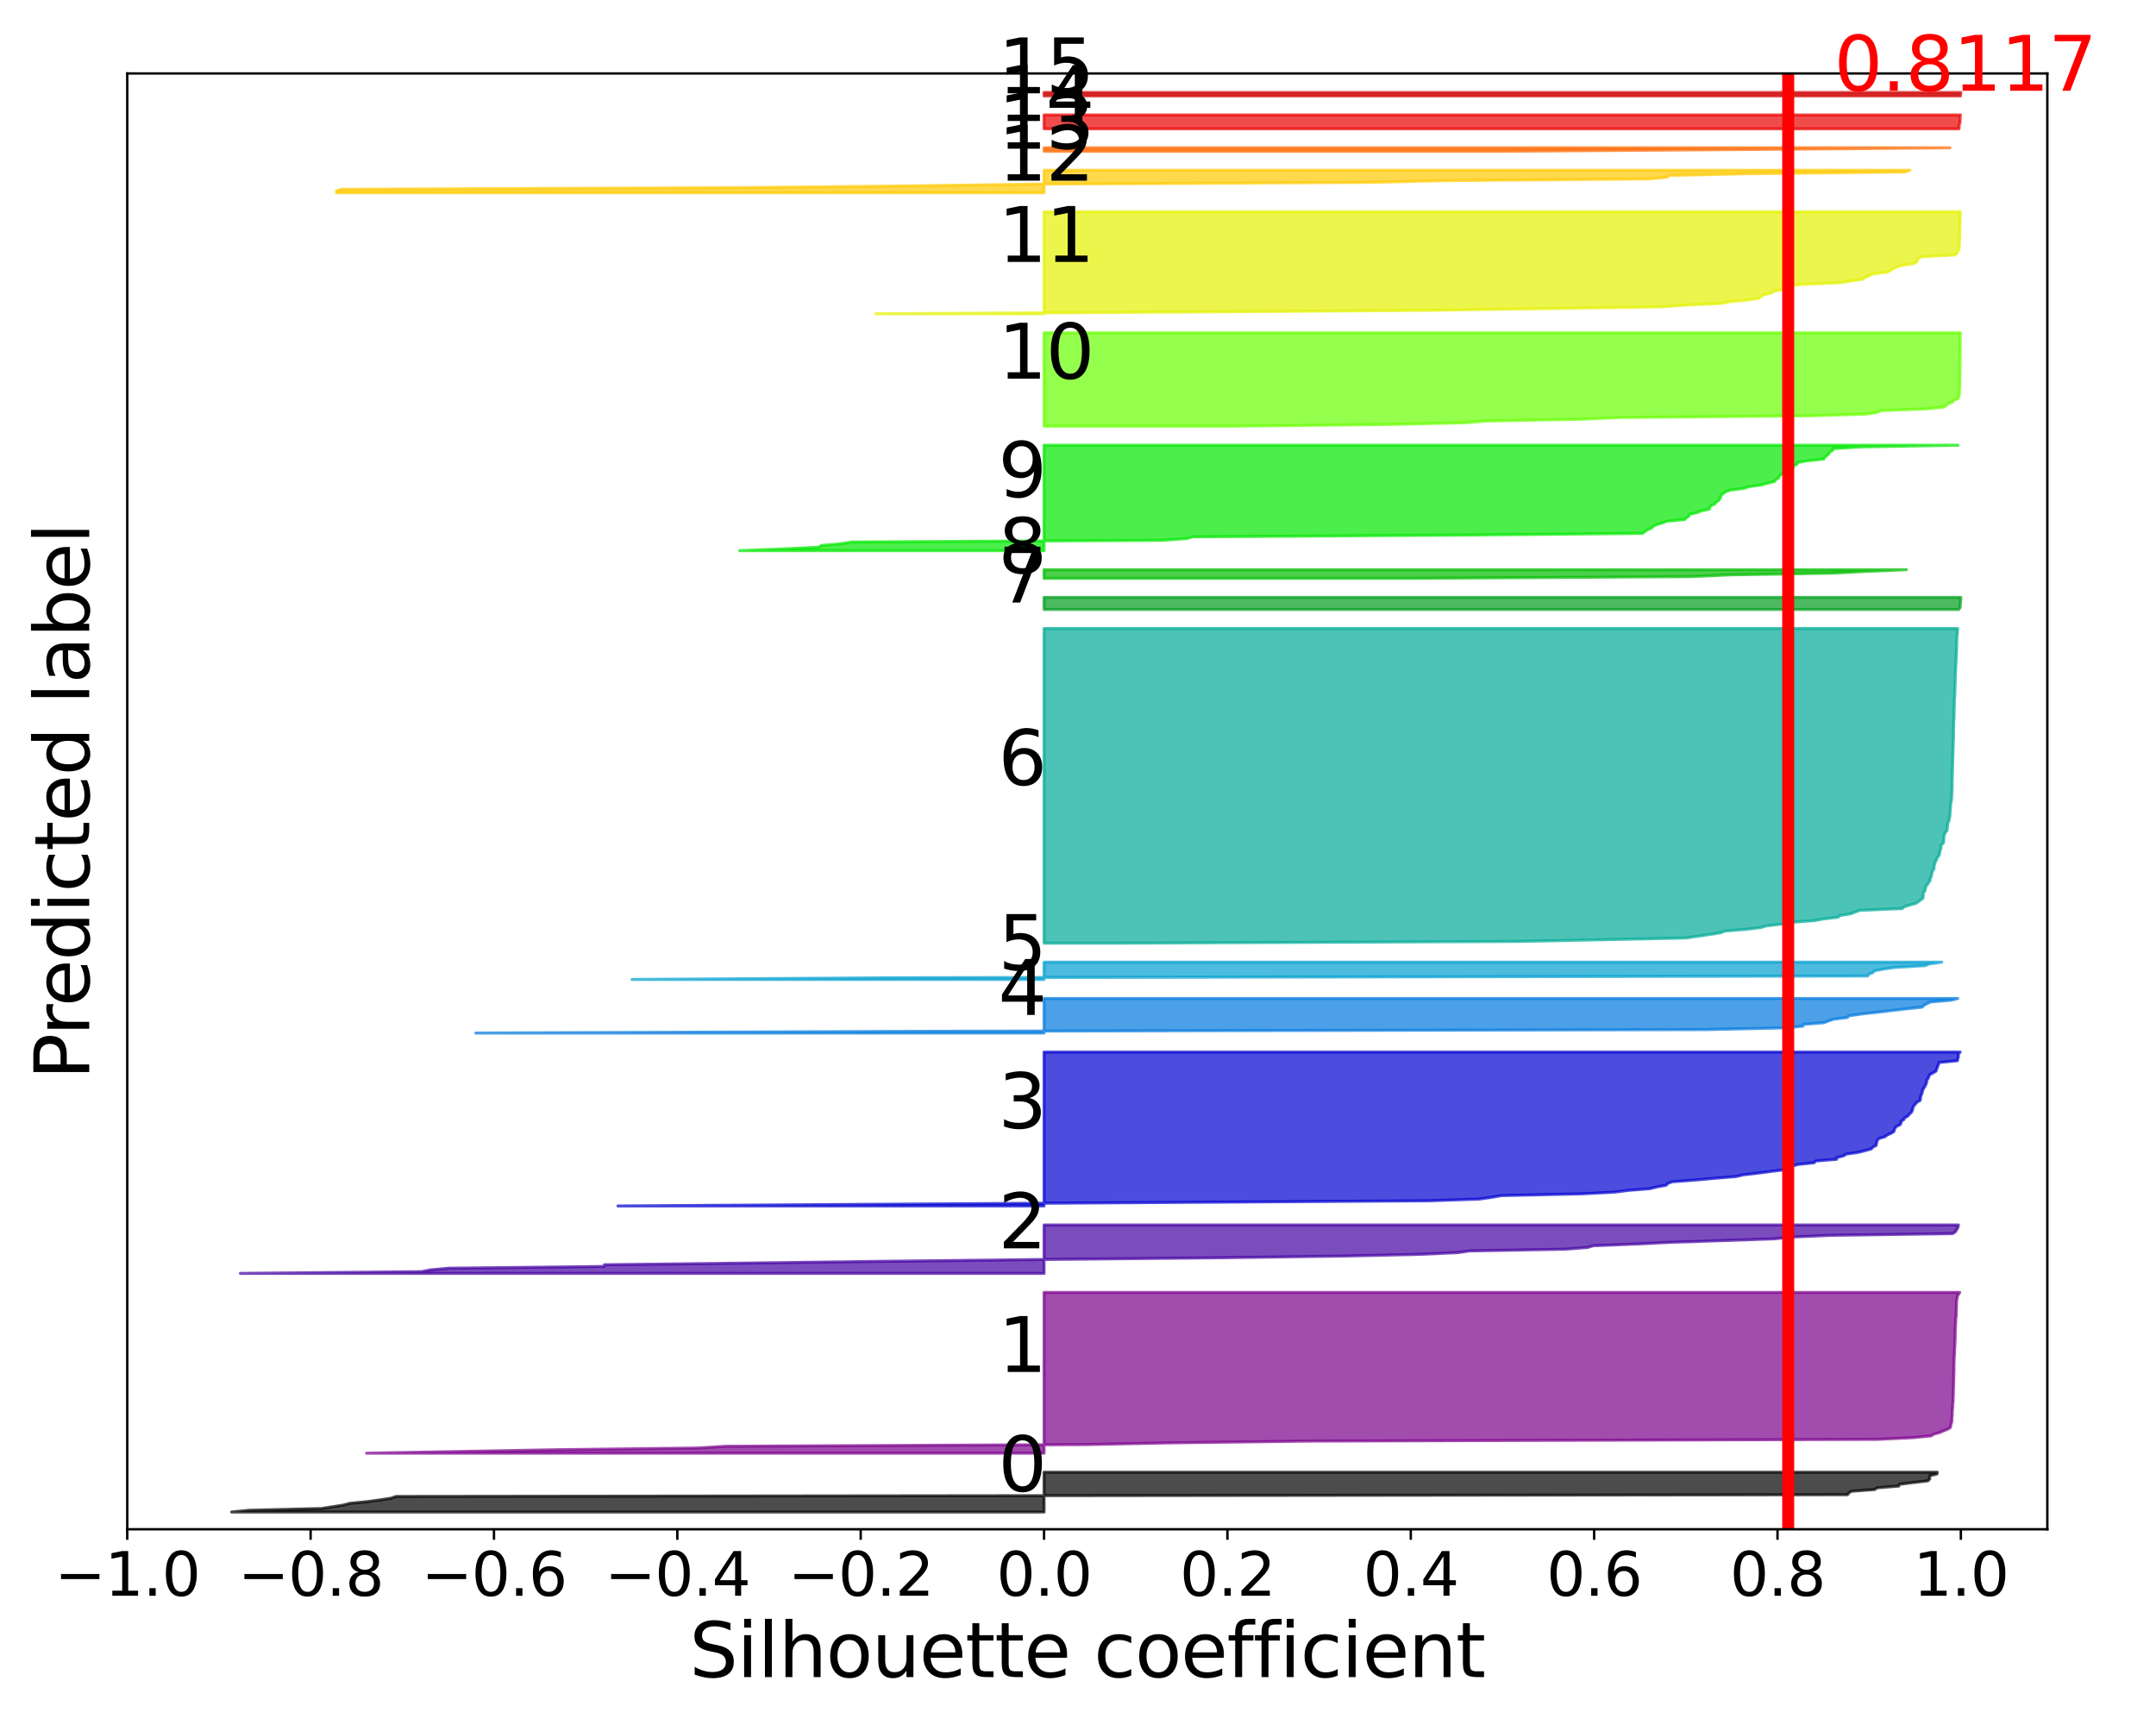 <?xml version="1.0" encoding="utf-8" standalone="no"?>
<!DOCTYPE svg PUBLIC "-//W3C//DTD SVG 1.1//EN"
  "http://www.w3.org/Graphics/SVG/1.1/DTD/svg11.dtd">
<svg xmlns:xlink="http://www.w3.org/1999/xlink" width="720pt" height="576pt" viewBox="0 0 720 576" xmlns="http://www.w3.org/2000/svg" version="1.1">
 <defs>
  <style type="text/css">*{stroke-linejoin: round; stroke-linecap: butt}</style>
 </defs>
 <g id="figure_1">
  <g id="patch_1">
   <path d="M 0 576 
L 720 576 
L 720 0 
L 0 0 
z
" style="fill: #ffffff"/>
  </g>
  <g id="axes_1">
   <g id="patch_2">
    <path d="M 42.495 510.648 
L 683.71 510.648 
L 683.71 24.529 
L 42.495 24.529 
z
" style="fill: #ffffff"/>
   </g>
   <g id="PolyCollection_1">
    <defs>
     <path id="m7a35644f60" d="M 77.364 -71.125 
L 348.666 -71.125 
L 348.666 -71.702 
L 348.666 -72.28 
L 348.666 -72.857 
L 348.666 -73.434 
L 348.666 -74.012 
L 348.666 -74.589 
L 348.666 -75.166 
L 348.666 -75.744 
L 348.666 -76.321 
L 348.666 -76.898 
L 348.666 -77.476 
L 348.666 -78.053 
L 348.666 -78.63 
L 348.666 -79.208 
L 348.666 -79.785 
L 348.666 -80.362 
L 348.666 -80.94 
L 348.666 -81.517 
L 348.666 -82.094 
L 348.666 -82.672 
L 348.666 -83.249 
L 348.666 -83.826 
L 348.666 -84.404 
L 646.968 -84.404 
L 646.968 -84.404 
L 646.863 -83.826 
L 644.432 -83.249 
L 644.432 -82.672 
L 644.406 -82.094 
L 643.797 -81.517 
L 638.739 -80.94 
L 634.259 -80.362 
L 634.12 -79.785 
L 626.924 -79.208 
L 626.022 -78.63 
L 618.276 -78.053 
L 617.416 -77.476 
L 616.955 -76.898 
L 132.265 -76.321 
L 130.639 -75.744 
L 126.952 -75.166 
L 122.729 -74.589 
L 116.81 -74.012 
L 114.671 -73.434 
L 111 -72.857 
L 107.325 -72.28 
L 83.28 -71.702 
L 77.364 -71.125 
z
" style="stroke: #000000; stroke-opacity: 0.7"/>
    </defs>
    <g clip-path="url(#pbd2496f5b8)">
     <use xlink:href="#m7a35644f60" x="0" y="576" style="fill-opacity: 0.7; stroke: #000000; stroke-opacity: 0.7"/>
    </g>
   </g>
   <g id="PolyCollection_2">
    <defs>
     <path id="m92ba578b4e" d="M 122.426 -90.754 
L 348.666 -90.754 
L 348.666 -91.332 
L 348.666 -91.909 
L 348.666 -92.487 
L 348.666 -93.064 
L 348.666 -93.641 
L 348.666 -94.219 
L 348.666 -94.796 
L 348.666 -95.373 
L 348.666 -95.951 
L 348.666 -96.528 
L 348.666 -97.105 
L 348.666 -97.683 
L 348.666 -98.26 
L 348.666 -98.837 
L 348.666 -99.415 
L 348.666 -99.992 
L 348.666 -100.569 
L 348.666 -101.147 
L 348.666 -101.724 
L 348.666 -102.301 
L 348.666 -102.879 
L 348.666 -103.456 
L 348.666 -104.033 
L 348.666 -104.611 
L 348.666 -105.188 
L 348.666 -105.765 
L 348.666 -106.343 
L 348.666 -106.92 
L 348.666 -107.497 
L 348.666 -108.075 
L 348.666 -108.652 
L 348.666 -109.229 
L 348.666 -109.807 
L 348.666 -110.384 
L 348.666 -110.961 
L 348.666 -111.539 
L 348.666 -112.116 
L 348.666 -112.693 
L 348.666 -113.271 
L 348.666 -113.848 
L 348.666 -114.425 
L 348.666 -115.003 
L 348.666 -115.58 
L 348.666 -116.157 
L 348.666 -116.735 
L 348.666 -117.312 
L 348.666 -117.889 
L 348.666 -118.467 
L 348.666 -119.044 
L 348.666 -119.621 
L 348.666 -120.199 
L 348.666 -120.776 
L 348.666 -121.353 
L 348.666 -121.931 
L 348.666 -122.508 
L 348.666 -123.086 
L 348.666 -123.663 
L 348.666 -124.24 
L 348.666 -124.818 
L 348.666 -125.395 
L 348.666 -125.972 
L 348.666 -126.55 
L 348.666 -127.127 
L 348.666 -127.704 
L 348.666 -128.282 
L 348.666 -128.859 
L 348.666 -129.436 
L 348.666 -130.014 
L 348.666 -130.591 
L 348.666 -131.168 
L 348.666 -131.746 
L 348.666 -132.323 
L 348.666 -132.9 
L 348.666 -133.478 
L 348.666 -134.055 
L 348.666 -134.632 
L 348.666 -135.21 
L 348.666 -135.787 
L 348.666 -136.364 
L 348.666 -136.942 
L 348.666 -137.519 
L 348.666 -138.096 
L 348.666 -138.674 
L 348.666 -139.251 
L 348.666 -139.828 
L 348.666 -140.406 
L 348.666 -140.983 
L 348.666 -141.56 
L 348.666 -142.138 
L 348.666 -142.715 
L 348.666 -143.292 
L 348.666 -143.87 
L 348.666 -144.447 
L 654.447 -144.447 
L 654.447 -144.447 
L 654.087 -143.87 
L 653.688 -143.292 
L 653.633 -142.715 
L 653.493 -142.138 
L 653.391 -141.56 
L 653.379 -140.983 
L 653.375 -140.406 
L 653.355 -139.828 
L 653.327 -139.251 
L 653.317 -138.674 
L 653.31 -138.096 
L 653.301 -137.519 
L 653.28 -136.942 
L 653.227 -136.364 
L 653.132 -135.787 
L 653.114 -135.21 
L 653.09 -134.632 
L 653.09 -134.055 
L 653.042 -133.478 
L 652.993 -132.9 
L 652.978 -132.323 
L 652.951 -131.746 
L 652.946 -131.168 
L 652.945 -130.591 
L 652.932 -130.014 
L 652.912 -129.436 
L 652.907 -128.859 
L 652.888 -128.282 
L 652.863 -127.704 
L 652.815 -127.127 
L 652.802 -126.55 
L 652.796 -125.972 
L 652.733 -125.395 
L 652.724 -124.818 
L 652.698 -124.24 
L 652.688 -123.663 
L 652.653 -123.086 
L 652.596 -122.508 
L 652.574 -121.931 
L 652.573 -121.353 
L 652.547 -120.776 
L 652.531 -120.199 
L 652.528 -119.621 
L 652.524 -119.044 
L 652.512 -118.467 
L 652.495 -117.889 
L 652.483 -117.312 
L 652.467 -116.735 
L 652.466 -116.157 
L 652.43 -115.58 
L 652.422 -115.003 
L 652.415 -114.425 
L 652.395 -113.848 
L 652.388 -113.271 
L 652.349 -112.693 
L 652.348 -112.116 
L 652.346 -111.539 
L 652.321 -110.961 
L 652.309 -110.384 
L 652.277 -109.807 
L 652.247 -109.229 
L 652.245 -108.652 
L 652.238 -108.075 
L 652.145 -107.497 
L 652.106 -106.92 
L 652.102 -106.343 
L 652.058 -105.765 
L 652.005 -105.188 
L 651.964 -104.611 
L 651.961 -104.033 
L 651.956 -103.456 
L 651.884 -102.879 
L 651.836 -102.301 
L 651.815 -101.724 
L 651.769 -101.147 
L 651.549 -100.569 
L 651.426 -99.992 
L 651.398 -99.415 
L 650.545 -98.837 
L 649.156 -98.26 
L 647.775 -97.683 
L 645.747 -97.105 
L 644.844 -96.528 
L 638.831 -95.951 
L 626.708 -95.373 
L 436.624 -94.796 
L 391.32 -94.219 
L 362.567 -93.641 
L 242.299 -93.064 
L 233.111 -92.487 
L 185.528 -91.909 
L 154.324 -91.332 
L 122.426 -90.754 
z
" style="stroke: #7b008c; stroke-opacity: 0.7"/>
    </defs>
    <g clip-path="url(#pbd2496f5b8)">
     <use xlink:href="#m92ba578b4e" x="0" y="576" style="fill: #7b008c; fill-opacity: 0.7; stroke: #7b008c; stroke-opacity: 0.7"/>
    </g>
   </g>
   <g id="PolyCollection_3">
    <defs>
     <path id="mebb1df95bd" d="M 80.269 -150.798 
L 348.666 -150.798 
L 348.666 -151.375 
L 348.666 -151.952 
L 348.666 -152.53 
L 348.666 -153.107 
L 348.666 -153.684 
L 348.666 -154.262 
L 348.666 -154.839 
L 348.666 -155.417 
L 348.666 -155.994 
L 348.666 -156.571 
L 348.666 -157.149 
L 348.666 -157.726 
L 348.666 -158.303 
L 348.666 -158.881 
L 348.666 -159.458 
L 348.666 -160.035 
L 348.666 -160.613 
L 348.666 -161.19 
L 348.666 -161.767 
L 348.666 -162.345 
L 348.666 -162.922 
L 348.666 -163.499 
L 348.666 -164.077 
L 348.666 -164.654 
L 348.666 -165.231 
L 348.666 -165.809 
L 348.666 -166.386 
L 348.666 -166.963 
L 654.039 -166.963 
L 654.039 -166.963 
L 653.911 -166.386 
L 653.699 -165.809 
L 653.321 -165.231 
L 652.97 -164.654 
L 652.046 -164.077 
L 611.364 -163.499 
L 597.773 -162.922 
L 592.629 -162.345 
L 575.944 -161.767 
L 558.186 -161.19 
L 546.546 -160.613 
L 532.088 -160.035 
L 530.148 -159.458 
L 522.534 -158.881 
L 490.826 -158.303 
L 486.638 -157.726 
L 474.008 -157.149 
L 447.692 -156.571 
L 404.693 -155.994 
L 345.989 -155.417 
L 295.487 -154.839 
L 251.251 -154.262 
L 201.834 -153.684 
L 201.726 -153.107 
L 149.875 -152.53 
L 143.56 -151.952 
L 140.809 -151.375 
L 80.269 -150.798 
z
" style="stroke: #4300a2; stroke-opacity: 0.7"/>
    </defs>
    <g clip-path="url(#pbd2496f5b8)">
     <use xlink:href="#mebb1df95bd" x="0" y="576" style="fill: #4300a2; fill-opacity: 0.7; stroke: #4300a2; stroke-opacity: 0.7"/>
    </g>
   </g>
   <g id="PolyCollection_4">
    <defs>
     <path id="mcfbca64c44" d="M 206.369 -173.314 
L 348.666 -173.314 
L 348.666 -173.891 
L 348.666 -174.469 
L 348.666 -175.046 
L 348.666 -175.623 
L 348.666 -176.201 
L 348.666 -176.778 
L 348.666 -177.355 
L 348.666 -177.933 
L 348.666 -178.51 
L 348.666 -179.087 
L 348.666 -179.665 
L 348.666 -180.242 
L 348.666 -180.819 
L 348.666 -181.397 
L 348.666 -181.974 
L 348.666 -182.551 
L 348.666 -183.129 
L 348.666 -183.706 
L 348.666 -184.283 
L 348.666 -184.861 
L 348.666 -185.438 
L 348.666 -186.016 
L 348.666 -186.593 
L 348.666 -187.17 
L 348.666 -187.748 
L 348.666 -188.325 
L 348.666 -188.902 
L 348.666 -189.48 
L 348.666 -190.057 
L 348.666 -190.634 
L 348.666 -191.212 
L 348.666 -191.789 
L 348.666 -192.366 
L 348.666 -192.944 
L 348.666 -193.521 
L 348.666 -194.098 
L 348.666 -194.676 
L 348.666 -195.253 
L 348.666 -195.83 
L 348.666 -196.408 
L 348.666 -196.985 
L 348.666 -197.562 
L 348.666 -198.14 
L 348.666 -198.717 
L 348.666 -199.294 
L 348.666 -199.872 
L 348.666 -200.449 
L 348.666 -201.026 
L 348.666 -201.604 
L 348.666 -202.181 
L 348.666 -202.758 
L 348.666 -203.336 
L 348.666 -203.913 
L 348.666 -204.49 
L 348.666 -205.068 
L 348.666 -205.645 
L 348.666 -206.222 
L 348.666 -206.8 
L 348.666 -207.377 
L 348.666 -207.954 
L 348.666 -208.532 
L 348.666 -209.109 
L 348.666 -209.686 
L 348.666 -210.264 
L 348.666 -210.841 
L 348.666 -211.418 
L 348.666 -211.996 
L 348.666 -212.573 
L 348.666 -213.15 
L 348.666 -213.728 
L 348.666 -214.305 
L 348.666 -214.882 
L 348.666 -215.46 
L 348.666 -216.037 
L 348.666 -216.614 
L 348.666 -217.192 
L 348.666 -217.769 
L 348.666 -218.347 
L 348.666 -218.924 
L 348.666 -219.501 
L 348.666 -220.079 
L 348.666 -220.656 
L 348.666 -221.233 
L 348.666 -221.811 
L 348.666 -222.388 
L 348.666 -222.965 
L 348.666 -223.543 
L 348.666 -224.12 
L 348.666 -224.697 
L 654.608 -224.697 
L 654.608 -224.697 
L 654.047 -224.12 
L 653.996 -223.543 
L 653.993 -222.965 
L 653.788 -222.388 
L 653.68 -221.811 
L 647.563 -221.233 
L 647.383 -220.656 
L 647.136 -220.079 
L 646.957 -219.501 
L 646.7 -218.924 
L 646.544 -218.347 
L 645.576 -217.769 
L 644.45 -217.192 
L 644.174 -216.614 
L 643.979 -216.037 
L 643.551 -215.46 
L 643.409 -214.882 
L 643.309 -214.305 
L 643.068 -213.728 
L 642.754 -213.15 
L 642.386 -212.573 
L 642.11 -211.996 
L 641.947 -211.418 
L 641.827 -210.841 
L 641.54 -210.264 
L 641.357 -209.686 
L 641.349 -209.109 
L 641.181 -208.532 
L 640.14 -207.954 
L 639.666 -207.377 
L 639.189 -206.8 
L 638.826 -206.222 
L 638.728 -205.645 
L 638.574 -205.068 
L 638.215 -204.49 
L 637.554 -203.913 
L 637.112 -203.336 
L 636.093 -202.758 
L 635.811 -202.181 
L 634.908 -201.604 
L 634.845 -201.026 
L 634.551 -200.449 
L 633.319 -199.872 
L 632.834 -199.294 
L 632.606 -198.717 
L 632.452 -198.14 
L 631.478 -197.562 
L 630.192 -196.985 
L 629.418 -196.408 
L 627.402 -195.83 
L 626.989 -195.253 
L 626.712 -194.676 
L 626.659 -194.098 
L 626.519 -193.521 
L 625.426 -192.944 
L 624.916 -192.366 
L 622.819 -191.789 
L 620.588 -191.212 
L 616.503 -190.634 
L 615.683 -190.057 
L 613.387 -189.48 
L 613.337 -188.902 
L 606.336 -188.325 
L 605.83 -187.748 
L 600.39 -187.17 
L 598.335 -186.593 
L 596.954 -186.016 
L 596.144 -185.438 
L 591.462 -184.861 
L 587.151 -184.283 
L 582.173 -183.706 
L 579.688 -183.129 
L 572.524 -182.551 
L 566.172 -181.974 
L 558.433 -181.397 
L 556.925 -180.819 
L 556.415 -180.242 
L 553.266 -179.665 
L 550.962 -179.087 
L 543.673 -178.51 
L 539.219 -177.933 
L 527.946 -177.355 
L 501.402 -176.778 
L 498.107 -176.201 
L 494.018 -175.623 
L 477.363 -175.046 
L 387.937 -174.469 
L 296.097 -173.891 
L 206.369 -173.314 
z
" style="stroke: #0000d1; stroke-opacity: 0.7"/>
    </defs>
    <g clip-path="url(#pbd2496f5b8)">
     <use xlink:href="#mcfbca64c44" x="0" y="576" style="fill: #0000d1; fill-opacity: 0.7; stroke: #0000d1; stroke-opacity: 0.7"/>
    </g>
   </g>
   <g id="PolyCollection_5">
    <defs>
     <path id="m8cf735a195" d="M 158.897 -231.048 
L 348.666 -231.048 
L 348.666 -231.625 
L 348.666 -232.203 
L 348.666 -232.78 
L 348.666 -233.357 
L 348.666 -233.935 
L 348.666 -234.512 
L 348.666 -235.089 
L 348.666 -235.667 
L 348.666 -236.244 
L 348.666 -236.821 
L 348.666 -237.399 
L 348.666 -237.976 
L 348.666 -238.553 
L 348.666 -239.131 
L 348.666 -239.708 
L 348.666 -240.285 
L 348.666 -240.863 
L 348.666 -241.44 
L 348.666 -242.017 
L 348.666 -242.595 
L 653.788 -242.595 
L 653.788 -242.595 
L 651.496 -242.017 
L 644.702 -241.44 
L 643.531 -240.863 
L 642.41 -240.285 
L 641.931 -239.708 
L 636.49 -239.131 
L 631.545 -238.553 
L 626.689 -237.976 
L 621.575 -237.399 
L 617.508 -236.821 
L 616.881 -236.244 
L 612.26 -235.667 
L 610.612 -235.089 
L 609.124 -234.512 
L 602.133 -233.935 
L 602.115 -233.357 
L 595.855 -232.78 
L 569.819 -232.203 
L 304.577 -231.625 
L 158.897 -231.048 
z
" style="stroke: #0078dd; stroke-opacity: 0.7"/>
    </defs>
    <g clip-path="url(#pbd2496f5b8)">
     <use xlink:href="#m8cf735a195" x="0" y="576" style="fill: #0078dd; fill-opacity: 0.7; stroke: #0078dd; stroke-opacity: 0.7"/>
    </g>
   </g>
   <g id="PolyCollection_6">
    <defs>
     <path id="m87a042c94d" d="M 211.092 -248.946 
L 348.666 -248.946 
L 348.666 -249.523 
L 348.666 -250.1 
L 348.666 -250.678 
L 348.666 -251.255 
L 348.666 -251.832 
L 348.666 -252.41 
L 348.666 -252.987 
L 348.666 -253.564 
L 348.666 -254.142 
L 348.666 -254.719 
L 648.455 -254.719 
L 648.455 -254.719 
L 644.221 -254.142 
L 642.903 -253.564 
L 632.982 -252.987 
L 628.867 -252.41 
L 625.893 -251.832 
L 625.487 -251.255 
L 624.02 -250.678 
L 623.725 -250.1 
L 300.936 -249.523 
L 211.092 -248.946 
z
" style="stroke: #009ecf; stroke-opacity: 0.7"/>
    </defs>
    <g clip-path="url(#pbd2496f5b8)">
     <use xlink:href="#m87a042c94d" x="0" y="576" style="fill: #009ecf; fill-opacity: 0.7; stroke: #009ecf; stroke-opacity: 0.7"/>
    </g>
   </g>
   <g id="PolyCollection_7">
    <defs>
     <path id="mdc6a147a85" d="M 374.419 -261.07 
L 348.666 -261.07 
L 348.666 -261.647 
L 348.666 -262.224 
L 348.666 -262.802 
L 348.666 -263.379 
L 348.666 -263.956 
L 348.666 -264.534 
L 348.666 -265.111 
L 348.666 -265.688 
L 348.666 -266.266 
L 348.666 -266.843 
L 348.666 -267.42 
L 348.666 -267.998 
L 348.666 -268.575 
L 348.666 -269.152 
L 348.666 -269.73 
L 348.666 -270.307 
L 348.666 -270.884 
L 348.666 -271.462 
L 348.666 -272.039 
L 348.666 -272.616 
L 348.666 -273.194 
L 348.666 -273.771 
L 348.666 -274.348 
L 348.666 -274.926 
L 348.666 -275.503 
L 348.666 -276.08 
L 348.666 -276.658 
L 348.666 -277.235 
L 348.666 -277.812 
L 348.666 -278.39 
L 348.666 -278.967 
L 348.666 -279.544 
L 348.666 -280.122 
L 348.666 -280.699 
L 348.666 -281.277 
L 348.666 -281.854 
L 348.666 -282.431 
L 348.666 -283.009 
L 348.666 -283.586 
L 348.666 -284.163 
L 348.666 -284.741 
L 348.666 -285.318 
L 348.666 -285.895 
L 348.666 -286.473 
L 348.666 -287.05 
L 348.666 -287.627 
L 348.666 -288.205 
L 348.666 -288.782 
L 348.666 -289.359 
L 348.666 -289.937 
L 348.666 -290.514 
L 348.666 -291.091 
L 348.666 -291.669 
L 348.666 -292.246 
L 348.666 -292.823 
L 348.666 -293.401 
L 348.666 -293.978 
L 348.666 -294.555 
L 348.666 -295.133 
L 348.666 -295.71 
L 348.666 -296.287 
L 348.666 -296.865 
L 348.666 -297.442 
L 348.666 -298.019 
L 348.666 -298.597 
L 348.666 -299.174 
L 348.666 -299.751 
L 348.666 -300.329 
L 348.666 -300.906 
L 348.666 -301.483 
L 348.666 -302.061 
L 348.666 -302.638 
L 348.666 -303.215 
L 348.666 -303.793 
L 348.666 -304.37 
L 348.666 -304.947 
L 348.666 -305.525 
L 348.666 -306.102 
L 348.666 -306.679 
L 348.666 -307.257 
L 348.666 -307.834 
L 348.666 -308.411 
L 348.666 -308.989 
L 348.666 -309.566 
L 348.666 -310.143 
L 348.666 -310.721 
L 348.666 -311.298 
L 348.666 -311.875 
L 348.666 -312.453 
L 348.666 -313.03 
L 348.666 -313.608 
L 348.666 -314.185 
L 348.666 -314.762 
L 348.666 -315.34 
L 348.666 -315.917 
L 348.666 -316.494 
L 348.666 -317.072 
L 348.666 -317.649 
L 348.666 -318.226 
L 348.666 -318.804 
L 348.666 -319.381 
L 348.666 -319.958 
L 348.666 -320.536 
L 348.666 -321.113 
L 348.666 -321.69 
L 348.666 -322.268 
L 348.666 -322.845 
L 348.666 -323.422 
L 348.666 -324 
L 348.666 -324.577 
L 348.666 -325.154 
L 348.666 -325.732 
L 348.666 -326.309 
L 348.666 -326.886 
L 348.666 -327.464 
L 348.666 -328.041 
L 348.666 -328.618 
L 348.666 -329.196 
L 348.666 -329.773 
L 348.666 -330.35 
L 348.666 -330.928 
L 348.666 -331.505 
L 348.666 -332.082 
L 348.666 -332.66 
L 348.666 -333.237 
L 348.666 -333.814 
L 348.666 -334.392 
L 348.666 -334.969 
L 348.666 -335.546 
L 348.666 -336.124 
L 348.666 -336.701 
L 348.666 -337.278 
L 348.666 -337.856 
L 348.666 -338.433 
L 348.666 -339.01 
L 348.666 -339.588 
L 348.666 -340.165 
L 348.666 -340.742 
L 348.666 -341.32 
L 348.666 -341.897 
L 348.666 -342.474 
L 348.666 -343.052 
L 348.666 -343.629 
L 348.666 -344.207 
L 348.666 -344.784 
L 348.666 -345.361 
L 348.666 -345.939 
L 348.666 -346.516 
L 348.666 -347.093 
L 348.666 -347.671 
L 348.666 -348.248 
L 348.666 -348.825 
L 348.666 -349.403 
L 348.666 -349.98 
L 348.666 -350.557 
L 348.666 -351.135 
L 348.666 -351.712 
L 348.666 -352.289 
L 348.666 -352.867 
L 348.666 -353.444 
L 348.666 -354.021 
L 348.666 -354.599 
L 348.666 -355.176 
L 348.666 -355.753 
L 348.666 -356.331 
L 348.666 -356.908 
L 348.666 -357.485 
L 348.666 -358.063 
L 348.666 -358.64 
L 348.666 -359.217 
L 348.666 -359.795 
L 348.666 -360.372 
L 348.666 -360.949 
L 348.666 -361.527 
L 348.666 -362.104 
L 348.666 -362.681 
L 348.666 -363.259 
L 348.666 -363.836 
L 348.666 -364.413 
L 348.666 -364.991 
L 348.666 -365.568 
L 348.666 -366.145 
L 653.757 -366.145 
L 653.757 -366.145 
L 653.703 -365.568 
L 653.669 -364.991 
L 653.659 -364.413 
L 653.532 -363.836 
L 653.525 -363.259 
L 653.497 -362.681 
L 653.455 -362.104 
L 653.453 -361.527 
L 653.439 -360.949 
L 653.41 -360.372 
L 653.402 -359.795 
L 653.4 -359.217 
L 653.356 -358.64 
L 653.35 -358.063 
L 653.345 -357.485 
L 653.321 -356.908 
L 653.276 -356.331 
L 653.273 -355.753 
L 653.203 -355.176 
L 653.188 -354.599 
L 653.157 -354.021 
L 653.143 -353.444 
L 653.138 -352.867 
L 653.042 -352.289 
L 653.031 -351.712 
L 653.008 -351.135 
L 653.008 -350.557 
L 652.979 -349.98 
L 652.953 -349.403 
L 652.947 -348.825 
L 652.925 -348.248 
L 652.911 -347.671 
L 652.883 -347.093 
L 652.879 -346.516 
L 652.842 -345.939 
L 652.826 -345.361 
L 652.816 -344.784 
L 652.811 -344.207 
L 652.78 -343.629 
L 652.775 -343.052 
L 652.68 -342.474 
L 652.678 -341.897 
L 652.657 -341.32 
L 652.653 -340.742 
L 652.627 -340.165 
L 652.61 -339.588 
L 652.592 -339.01 
L 652.591 -338.433 
L 652.584 -337.856 
L 652.582 -337.278 
L 652.567 -336.701 
L 652.564 -336.124 
L 652.458 -335.546 
L 652.445 -334.969 
L 652.443 -334.392 
L 652.429 -333.814 
L 652.408 -333.237 
L 652.401 -332.66 
L 652.382 -332.082 
L 652.377 -331.505 
L 652.375 -330.928 
L 652.37 -330.35 
L 652.369 -329.773 
L 652.348 -329.196 
L 652.333 -328.618 
L 652.282 -328.041 
L 652.275 -327.464 
L 652.256 -326.886 
L 652.253 -326.309 
L 652.209 -325.732 
L 652.204 -325.154 
L 652.202 -324.577 
L 652.188 -324 
L 652.143 -323.422 
L 652.138 -322.845 
L 652.129 -322.268 
L 652.114 -321.69 
L 652.11 -321.113 
L 652.105 -320.536 
L 652.067 -319.958 
L 652.058 -319.381 
L 652.044 -318.804 
L 652.024 -318.226 
L 652.002 -317.649 
L 651.999 -317.072 
L 651.979 -316.494 
L 651.944 -315.917 
L 651.939 -315.34 
L 651.93 -314.762 
L 651.927 -314.185 
L 651.926 -313.608 
L 651.92 -313.03 
L 651.901 -312.453 
L 651.897 -311.875 
L 651.831 -311.298 
L 651.821 -310.721 
L 651.766 -310.143 
L 651.764 -309.566 
L 651.714 -308.989 
L 651.614 -308.411 
L 651.479 -307.834 
L 651.419 -307.257 
L 651.39 -306.679 
L 651.336 -306.102 
L 651.273 -305.525 
L 651.257 -304.947 
L 651.254 -304.37 
L 651.161 -303.793 
L 651.128 -303.215 
L 650.956 -302.638 
L 650.923 -302.061 
L 650.6 -301.483 
L 650.446 -300.906 
L 650.381 -300.329 
L 650.362 -299.751 
L 650.233 -299.174 
L 650.18 -298.597 
L 649.622 -298.019 
L 649.428 -297.442 
L 649.191 -296.865 
L 649.186 -296.287 
L 649.133 -295.71 
L 649.097 -295.133 
L 649.003 -294.555 
L 648.397 -293.978 
L 648.183 -293.401 
L 648.151 -292.823 
L 648.005 -292.246 
L 647.814 -291.669 
L 647.752 -291.091 
L 647.596 -290.514 
L 647.251 -289.937 
L 646.752 -289.359 
L 646.704 -288.782 
L 646.208 -288.205 
L 646.177 -287.627 
L 645.943 -287.05 
L 645.867 -286.473 
L 645.866 -285.895 
L 645.477 -285.318 
L 645.234 -284.741 
L 645.071 -284.163 
L 645.038 -283.586 
L 644.752 -283.009 
L 644.533 -282.431 
L 644.512 -281.854 
L 643.992 -281.277 
L 643.739 -280.699 
L 643.158 -280.122 
L 643.053 -279.544 
L 642.932 -278.967 
L 642.764 -278.39 
L 642.31 -277.812 
L 642.266 -277.235 
L 642.262 -276.658 
L 642.172 -276.08 
L 641.416 -275.503 
L 640.636 -274.926 
L 639.832 -274.348 
L 637.651 -273.771 
L 635.886 -273.194 
L 635.225 -272.616 
L 621.069 -272.039 
L 619.559 -271.462 
L 618.025 -270.884 
L 614.523 -270.307 
L 613.762 -269.73 
L 608.872 -269.152 
L 605.707 -268.575 
L 597.592 -267.998 
L 594.919 -267.42 
L 589.892 -266.843 
L 588.016 -266.266 
L 583.05 -265.688 
L 576.01 -265.111 
L 574.638 -264.534 
L 570.873 -263.956 
L 566.908 -263.379 
L 562.909 -262.802 
L 535.53 -262.224 
L 507.149 -261.647 
L 374.419 -261.07 
z
" style="stroke: #00aa98; stroke-opacity: 0.7"/>
    </defs>
    <g clip-path="url(#pbd2496f5b8)">
     <use xlink:href="#mdc6a147a85" x="0" y="576" style="fill: #00aa98; fill-opacity: 0.7; stroke: #00aa98; stroke-opacity: 0.7"/>
    </g>
   </g>
   <g id="PolyCollection_8">
    <defs>
     <path id="mfd168acea8" d="M 654.138 -372.496 
L 348.666 -372.496 
L 348.666 -373.073 
L 348.666 -373.651 
L 348.666 -374.228 
L 348.666 -374.805 
L 348.666 -375.383 
L 348.666 -375.96 
L 348.666 -376.538 
L 654.815 -376.538 
L 654.815 -376.538 
L 654.782 -375.96 
L 654.78 -375.383 
L 654.686 -374.805 
L 654.644 -374.228 
L 654.614 -373.651 
L 654.544 -373.073 
L 654.138 -372.496 
z
" style="stroke: #009d1d; stroke-opacity: 0.7"/>
    </defs>
    <g clip-path="url(#pbd2496f5b8)">
     <use xlink:href="#mfd168acea8" x="0" y="576" style="fill: #009d1d; fill-opacity: 0.7; stroke: #009d1d; stroke-opacity: 0.7"/>
    </g>
   </g>
   <g id="PolyCollection_9">
    <defs>
     <path id="m7c673cf30d" d="M 471.98 -382.888 
L 348.666 -382.888 
L 348.666 -383.466 
L 348.666 -384.043 
L 348.666 -384.62 
L 348.666 -385.198 
L 348.666 -385.775 
L 636.665 -385.775 
L 636.665 -385.775 
L 622.939 -385.198 
L 611.811 -384.62 
L 577.748 -384.043 
L 564.662 -383.466 
L 471.98 -382.888 
z
" style="stroke: #00bc00; stroke-opacity: 0.7"/>
    </defs>
    <g clip-path="url(#pbd2496f5b8)">
     <use xlink:href="#m7c673cf30d" x="0" y="576" style="fill: #00bc00; fill-opacity: 0.7; stroke: #00bc00; stroke-opacity: 0.7"/>
    </g>
   </g>
   <g id="PolyCollection_10">
    <defs>
     <path id="m208d5dcb27" d="M 247.022 -392.126 
L 348.666 -392.126 
L 348.666 -392.703 
L 348.666 -393.28 
L 348.666 -393.858 
L 348.666 -394.435 
L 348.666 -395.012 
L 348.666 -395.59 
L 348.666 -396.167 
L 348.666 -396.744 
L 348.666 -397.322 
L 348.666 -397.899 
L 348.666 -398.476 
L 348.666 -399.054 
L 348.666 -399.631 
L 348.666 -400.208 
L 348.666 -400.786 
L 348.666 -401.363 
L 348.666 -401.94 
L 348.666 -402.518 
L 348.666 -403.095 
L 348.666 -403.672 
L 348.666 -404.25 
L 348.666 -404.827 
L 348.666 -405.404 
L 348.666 -405.982 
L 348.666 -406.559 
L 348.666 -407.137 
L 348.666 -407.714 
L 348.666 -408.291 
L 348.666 -408.869 
L 348.666 -409.446 
L 348.666 -410.023 
L 348.666 -410.601 
L 348.666 -411.178 
L 348.666 -411.755 
L 348.666 -412.333 
L 348.666 -412.91 
L 348.666 -413.487 
L 348.666 -414.065 
L 348.666 -414.642 
L 348.666 -415.219 
L 348.666 -415.797 
L 348.666 -416.374 
L 348.666 -416.951 
L 348.666 -417.529 
L 348.666 -418.106 
L 348.666 -418.683 
L 348.666 -419.261 
L 348.666 -419.838 
L 348.666 -420.415 
L 348.666 -420.993 
L 348.666 -421.57 
L 348.666 -422.147 
L 348.666 -422.725 
L 348.666 -423.302 
L 348.666 -423.879 
L 348.666 -424.457 
L 348.666 -425.034 
L 348.666 -425.611 
L 348.666 -426.189 
L 348.666 -426.766 
L 348.666 -427.343 
L 653.904 -427.343 
L 653.904 -427.343 
L 621.292 -426.766 
L 612.08 -426.189 
L 612.018 -425.611 
L 610.93 -425.034 
L 610.778 -424.457 
L 610.067 -423.879 
L 609.348 -423.302 
L 609.066 -422.725 
L 603.708 -422.147 
L 600.274 -421.57 
L 600.133 -420.993 
L 598.866 -420.415 
L 598.866 -419.838 
L 598.526 -419.261 
L 596.918 -418.683 
L 595.837 -418.106 
L 594.695 -417.529 
L 594.115 -416.951 
L 593.95 -416.374 
L 592.942 -415.797 
L 592.603 -415.219 
L 590.268 -414.642 
L 588.164 -414.065 
L 584.067 -413.487 
L 582.307 -412.91 
L 577.722 -412.333 
L 576.214 -411.755 
L 575.388 -411.178 
L 574.671 -410.601 
L 574.671 -410.023 
L 574.332 -409.446 
L 573.962 -408.869 
L 572.97 -408.291 
L 572.636 -407.714 
L 571.401 -407.137 
L 570.868 -406.559 
L 570.866 -405.982 
L 568.108 -405.404 
L 566.728 -404.827 
L 564.213 -404.25 
L 563.983 -403.672 
L 563.118 -403.095 
L 562.629 -402.518 
L 556.571 -401.94 
L 555.135 -401.363 
L 553.1 -400.786 
L 552.019 -400.208 
L 551.455 -399.631 
L 550.084 -399.054 
L 549.287 -398.476 
L 548.532 -397.899 
L 487.397 -397.322 
L 398.371 -396.744 
L 396.34 -396.167 
L 388.018 -395.59 
L 284.389 -395.012 
L 280.825 -394.435 
L 274.274 -393.858 
L 273.377 -393.28 
L 261.649 -392.703 
L 247.022 -392.126 
z
" style="stroke: #00e700; stroke-opacity: 0.7"/>
    </defs>
    <g clip-path="url(#pbd2496f5b8)">
     <use xlink:href="#m208d5dcb27" x="0" y="576" style="fill: #00e700; fill-opacity: 0.7; stroke: #00e700; stroke-opacity: 0.7"/>
    </g>
   </g>
   <g id="PolyCollection_11">
    <defs>
     <path id="m6a03bf51fc" d="M 412.747 -433.694 
L 348.666 -433.694 
L 348.666 -434.271 
L 348.666 -434.849 
L 348.666 -435.426 
L 348.666 -436.003 
L 348.666 -436.581 
L 348.666 -437.158 
L 348.666 -437.735 
L 348.666 -438.313 
L 348.666 -438.89 
L 348.666 -439.468 
L 348.666 -440.045 
L 348.666 -440.622 
L 348.666 -441.2 
L 348.666 -441.777 
L 348.666 -442.354 
L 348.666 -442.932 
L 348.666 -443.509 
L 348.666 -444.086 
L 348.666 -444.664 
L 348.666 -445.241 
L 348.666 -445.818 
L 348.666 -446.396 
L 348.666 -446.973 
L 348.666 -447.55 
L 348.666 -448.128 
L 348.666 -448.705 
L 348.666 -449.282 
L 348.666 -449.86 
L 348.666 -450.437 
L 348.666 -451.014 
L 348.666 -451.592 
L 348.666 -452.169 
L 348.666 -452.746 
L 348.666 -453.324 
L 348.666 -453.901 
L 348.666 -454.478 
L 348.666 -455.056 
L 348.666 -455.633 
L 348.666 -456.21 
L 348.666 -456.788 
L 348.666 -457.365 
L 348.666 -457.942 
L 348.666 -458.52 
L 348.666 -459.097 
L 348.666 -459.674 
L 348.666 -460.252 
L 348.666 -460.829 
L 348.666 -461.406 
L 348.666 -461.984 
L 348.666 -462.561 
L 348.666 -463.138 
L 348.666 -463.716 
L 348.666 -464.293 
L 348.666 -464.87 
L 654.671 -464.87 
L 654.671 -464.87 
L 654.661 -464.293 
L 654.661 -463.716 
L 654.647 -463.138 
L 654.646 -462.561 
L 654.645 -461.984 
L 654.635 -461.406 
L 654.632 -460.829 
L 654.63 -460.252 
L 654.628 -459.674 
L 654.621 -459.097 
L 654.609 -458.52 
L 654.6 -457.942 
L 654.597 -457.365 
L 654.593 -456.788 
L 654.59 -456.21 
L 654.566 -455.633 
L 654.563 -455.056 
L 654.563 -454.478 
L 654.56 -453.901 
L 654.55 -453.324 
L 654.549 -452.746 
L 654.532 -452.169 
L 654.529 -451.592 
L 654.528 -451.014 
L 654.514 -450.437 
L 654.506 -449.86 
L 654.478 -449.282 
L 654.469 -448.705 
L 654.455 -448.128 
L 654.441 -447.55 
L 654.437 -446.973 
L 654.413 -446.396 
L 654.363 -445.818 
L 654.326 -445.241 
L 654.324 -444.664 
L 654.322 -444.086 
L 654.125 -443.509 
L 653.903 -442.932 
L 652.466 -442.354 
L 652.059 -441.777 
L 650.531 -441.2 
L 650.041 -440.622 
L 648.968 -440.045 
L 643.156 -439.468 
L 628.105 -438.89 
L 626.986 -438.313 
L 623.361 -437.735 
L 604.471 -437.158 
L 541.303 -436.581 
L 527.871 -436.003 
L 496.398 -435.426 
L 489.182 -434.849 
L 464.473 -434.271 
L 412.747 -433.694 
z
" style="stroke: #67ff00; stroke-opacity: 0.7"/>
    </defs>
    <g clip-path="url(#pbd2496f5b8)">
     <use xlink:href="#m6a03bf51fc" x="0" y="576" style="fill: #67ff00; fill-opacity: 0.7; stroke: #67ff00; stroke-opacity: 0.7"/>
    </g>
   </g>
   <g id="PolyCollection_12">
    <defs>
     <path id="m1b97ae6465" d="M 292.446 -471.221 
L 348.666 -471.221 
L 348.666 -471.799 
L 348.666 -472.376 
L 348.666 -472.953 
L 348.666 -473.531 
L 348.666 -474.108 
L 348.666 -474.685 
L 348.666 -475.263 
L 348.666 -475.84 
L 348.666 -476.417 
L 348.666 -476.995 
L 348.666 -477.572 
L 348.666 -478.149 
L 348.666 -478.727 
L 348.666 -479.304 
L 348.666 -479.881 
L 348.666 -480.459 
L 348.666 -481.036 
L 348.666 -481.613 
L 348.666 -482.191 
L 348.666 -482.768 
L 348.666 -483.345 
L 348.666 -483.923 
L 348.666 -484.5 
L 348.666 -485.077 
L 348.666 -485.655 
L 348.666 -486.232 
L 348.666 -486.809 
L 348.666 -487.387 
L 348.666 -487.964 
L 348.666 -488.541 
L 348.666 -489.119 
L 348.666 -489.696 
L 348.666 -490.273 
L 348.666 -490.851 
L 348.666 -491.428 
L 348.666 -492.005 
L 348.666 -492.583 
L 348.666 -493.16 
L 348.666 -493.737 
L 348.666 -494.315 
L 348.666 -494.892 
L 348.666 -495.469 
L 348.666 -496.047 
L 348.666 -496.624 
L 348.666 -497.201 
L 348.666 -497.779 
L 348.666 -498.356 
L 348.666 -498.933 
L 348.666 -499.511 
L 348.666 -500.088 
L 348.666 -500.665 
L 348.666 -501.243 
L 348.666 -501.82 
L 348.666 -502.398 
L 348.666 -502.975 
L 348.666 -503.552 
L 348.666 -504.13 
L 348.666 -504.707 
L 348.666 -505.284 
L 654.699 -505.284 
L 654.699 -505.284 
L 654.671 -504.707 
L 654.661 -504.13 
L 654.653 -503.552 
L 654.634 -502.975 
L 654.61 -502.398 
L 654.595 -501.82 
L 654.563 -501.243 
L 654.558 -500.665 
L 654.547 -500.088 
L 654.532 -499.511 
L 654.487 -498.933 
L 654.48 -498.356 
L 654.48 -497.779 
L 654.445 -497.201 
L 654.437 -496.624 
L 654.436 -496.047 
L 654.392 -495.469 
L 654.331 -494.892 
L 654.329 -494.315 
L 654.307 -493.737 
L 654.227 -493.16 
L 654.209 -492.583 
L 653.731 -492.005 
L 653.508 -491.428 
L 652.816 -490.851 
L 641.993 -490.273 
L 640.439 -489.696 
L 640.391 -489.119 
L 640.078 -488.541 
L 639.016 -487.964 
L 635.058 -487.387 
L 633.435 -486.809 
L 631.979 -486.232 
L 631.384 -485.655 
L 630.055 -485.077 
L 625.243 -484.5 
L 624.284 -483.923 
L 622.787 -483.345 
L 622.093 -482.768 
L 618.346 -482.191 
L 614.519 -481.613 
L 601.761 -481.036 
L 595.915 -480.459 
L 595.442 -479.881 
L 595.122 -479.304 
L 592.342 -478.727 
L 591.573 -478.149 
L 589.213 -477.572 
L 588.055 -476.995 
L 587.375 -476.417 
L 583.912 -475.84 
L 577.713 -475.263 
L 574.929 -474.685 
L 562.899 -474.108 
L 554.585 -473.531 
L 516.095 -472.953 
L 478.021 -472.376 
L 395.708 -471.799 
L 292.446 -471.221 
z
" style="stroke: #e4f100; stroke-opacity: 0.7"/>
    </defs>
    <g clip-path="url(#pbd2496f5b8)">
     <use xlink:href="#m1b97ae6465" x="0" y="576" style="fill: #e4f100; fill-opacity: 0.7; stroke: #e4f100; stroke-opacity: 0.7"/>
    </g>
   </g>
   <g id="PolyCollection_13">
    <defs>
     <path id="m1d9ae41a2b" d="M 112.362 -511.635 
L 348.666 -511.635 
L 348.666 -512.212 
L 348.666 -512.79 
L 348.666 -513.367 
L 348.666 -513.944 
L 348.666 -514.522 
L 348.666 -515.099 
L 348.666 -515.676 
L 348.666 -516.254 
L 348.666 -516.831 
L 348.666 -517.408 
L 348.666 -517.986 
L 348.666 -518.563 
L 348.666 -519.14 
L 637.873 -519.14 
L 637.873 -519.14 
L 635.923 -518.563 
L 583.625 -517.986 
L 557.307 -517.408 
L 556.754 -516.831 
L 550.565 -516.254 
L 481.88 -515.676 
L 457.28 -515.099 
L 346.48 -514.522 
L 304.743 -513.944 
L 250.989 -513.367 
L 113.869 -512.79 
L 112.362 -512.212 
L 112.362 -511.635 
z
" style="stroke: #ffc900; stroke-opacity: 0.7"/>
    </defs>
    <g clip-path="url(#pbd2496f5b8)">
     <use xlink:href="#m1d9ae41a2b" x="0" y="576" style="fill: #ffc900; fill-opacity: 0.7; stroke: #ffc900; stroke-opacity: 0.7"/>
    </g>
   </g>
   <g id="PolyCollection_14">
    <defs>
     <path id="m91f70a30e7" d="M 502.685 -525.491 
L 348.666 -525.491 
L 348.666 -526.068 
L 348.666 -526.646 
L 651.173 -526.646 
L 651.173 -526.646 
L 580.976 -526.068 
L 502.685 -525.491 
z
" style="stroke: #ff6900; stroke-opacity: 0.7"/>
    </defs>
    <g clip-path="url(#pbd2496f5b8)">
     <use xlink:href="#m91f70a30e7" x="0" y="576" style="fill: #ff6900; fill-opacity: 0.7; stroke: #ff6900; stroke-opacity: 0.7"/>
    </g>
   </g>
   <g id="PolyCollection_15">
    <defs>
     <path id="m632abe8b36" d="M 654.204 -532.997 
L 348.666 -532.997 
L 348.666 -533.574 
L 348.666 -534.151 
L 348.666 -534.729 
L 348.666 -535.306 
L 348.666 -535.883 
L 348.666 -536.461 
L 348.666 -537.038 
L 348.666 -537.615 
L 654.728 -537.615 
L 654.728 -537.615 
L 654.595 -537.038 
L 654.594 -536.461 
L 654.577 -535.883 
L 654.57 -535.306 
L 654.408 -534.729 
L 654.267 -534.151 
L 654.253 -533.574 
L 654.204 -532.997 
z
" style="stroke: #ec0000; stroke-opacity: 0.7"/>
    </defs>
    <g clip-path="url(#pbd2496f5b8)">
     <use xlink:href="#m632abe8b36" x="0" y="576" style="fill: #ec0000; fill-opacity: 0.7; stroke: #ec0000; stroke-opacity: 0.7"/>
    </g>
   </g>
   <g id="PolyCollection_16">
    <defs>
     <path id="mb2f339d97a" d="M 654.717 -543.966 
L 348.666 -543.966 
L 348.666 -544.543 
L 348.666 -545.121 
L 654.836 -545.121 
L 654.836 -545.121 
L 654.736 -544.543 
L 654.717 -543.966 
z
" style="stroke: #cf0000; stroke-opacity: 0.7"/>
    </defs>
    <g clip-path="url(#pbd2496f5b8)">
     <use xlink:href="#mb2f339d97a" x="0" y="576" style="fill: #cf0000; fill-opacity: 0.7; stroke: #cf0000; stroke-opacity: 0.7"/>
    </g>
   </g>
   <g id="matplotlib.axis_1">
    <g id="xtick_1">
     <g id="line2d_1">
      <defs>
       <path id="m18b23689a5" d="M 0 0 
L 0 3.5 
" style="stroke: #000000; stroke-width: 0.8"/>
      </defs>
      <g>
       <use xlink:href="#m18b23689a5" x="42.495" y="510.648" style="stroke: #000000; stroke-width: 0.8"/>
      </g>
     </g>
     <g id="text_1">
      <!-- −1.0 -->
      <g transform="translate(18.212 532.845) scale(0.2 -0.2)">
       <defs>
        <path id="DejaVuSans-2212" d="M 678 2272 
L 4684 2272 
L 4684 1741 
L 678 1741 
L 678 2272 
z
" transform="scale(0.016)"/>
        <path id="DejaVuSans-31" d="M 794 531 
L 1825 531 
L 1825 4091 
L 703 3866 
L 703 4441 
L 1819 4666 
L 2450 4666 
L 2450 531 
L 3481 531 
L 3481 0 
L 794 0 
L 794 531 
z
" transform="scale(0.016)"/>
        <path id="DejaVuSans-2e" d="M 684 794 
L 1344 794 
L 1344 0 
L 684 0 
L 684 794 
z
" transform="scale(0.016)"/>
        <path id="DejaVuSans-30" d="M 2034 4250 
Q 1547 4250 1301 3770 
Q 1056 3291 1056 2328 
Q 1056 1369 1301 889 
Q 1547 409 2034 409 
Q 2525 409 2770 889 
Q 3016 1369 3016 2328 
Q 3016 3291 2770 3770 
Q 2525 4250 2034 4250 
z
M 2034 4750 
Q 2819 4750 3233 4129 
Q 3647 3509 3647 2328 
Q 3647 1150 3233 529 
Q 2819 -91 2034 -91 
Q 1250 -91 836 529 
Q 422 1150 422 2328 
Q 422 3509 836 4129 
Q 1250 4750 2034 4750 
z
" transform="scale(0.016)"/>
       </defs>
       <use xlink:href="#DejaVuSans-2212"/>
       <use xlink:href="#DejaVuSans-31" x="83.789"/>
       <use xlink:href="#DejaVuSans-2e" x="147.412"/>
       <use xlink:href="#DejaVuSans-30" x="179.199"/>
      </g>
     </g>
    </g>
    <g id="xtick_2">
     <g id="line2d_2">
      <g>
       <use xlink:href="#m18b23689a5" x="103.729" y="510.648" style="stroke: #000000; stroke-width: 0.8"/>
      </g>
     </g>
     <g id="text_2">
      <!-- −0.8 -->
      <g transform="translate(79.447 532.845) scale(0.2 -0.2)">
       <defs>
        <path id="DejaVuSans-38" d="M 2034 2216 
Q 1584 2216 1326 1975 
Q 1069 1734 1069 1313 
Q 1069 891 1326 650 
Q 1584 409 2034 409 
Q 2484 409 2743 651 
Q 3003 894 3003 1313 
Q 3003 1734 2745 1975 
Q 2488 2216 2034 2216 
z
M 1403 2484 
Q 997 2584 770 2862 
Q 544 3141 544 3541 
Q 544 4100 942 4425 
Q 1341 4750 2034 4750 
Q 2731 4750 3128 4425 
Q 3525 4100 3525 3541 
Q 3525 3141 3298 2862 
Q 3072 2584 2669 2484 
Q 3125 2378 3379 2068 
Q 3634 1759 3634 1313 
Q 3634 634 3220 271 
Q 2806 -91 2034 -91 
Q 1263 -91 848 271 
Q 434 634 434 1313 
Q 434 1759 690 2068 
Q 947 2378 1403 2484 
z
M 1172 3481 
Q 1172 3119 1398 2916 
Q 1625 2713 2034 2713 
Q 2441 2713 2670 2916 
Q 2900 3119 2900 3481 
Q 2900 3844 2670 4047 
Q 2441 4250 2034 4250 
Q 1625 4250 1398 4047 
Q 1172 3844 1172 3481 
z
" transform="scale(0.016)"/>
       </defs>
       <use xlink:href="#DejaVuSans-2212"/>
       <use xlink:href="#DejaVuSans-30" x="83.789"/>
       <use xlink:href="#DejaVuSans-2e" x="147.412"/>
       <use xlink:href="#DejaVuSans-38" x="179.199"/>
      </g>
     </g>
    </g>
    <g id="xtick_3">
     <g id="line2d_3">
      <g>
       <use xlink:href="#m18b23689a5" x="164.963" y="510.648" style="stroke: #000000; stroke-width: 0.8"/>
      </g>
     </g>
     <g id="text_3">
      <!-- −0.6 -->
      <g transform="translate(140.681 532.845) scale(0.2 -0.2)">
       <defs>
        <path id="DejaVuSans-36" d="M 2113 2584 
Q 1688 2584 1439 2293 
Q 1191 2003 1191 1497 
Q 1191 994 1439 701 
Q 1688 409 2113 409 
Q 2538 409 2786 701 
Q 3034 994 3034 1497 
Q 3034 2003 2786 2293 
Q 2538 2584 2113 2584 
z
M 3366 4563 
L 3366 3988 
Q 3128 4100 2886 4159 
Q 2644 4219 2406 4219 
Q 1781 4219 1451 3797 
Q 1122 3375 1075 2522 
Q 1259 2794 1537 2939 
Q 1816 3084 2150 3084 
Q 2853 3084 3261 2657 
Q 3669 2231 3669 1497 
Q 3669 778 3244 343 
Q 2819 -91 2113 -91 
Q 1303 -91 875 529 
Q 447 1150 447 2328 
Q 447 3434 972 4092 
Q 1497 4750 2381 4750 
Q 2619 4750 2861 4703 
Q 3103 4656 3366 4563 
z
" transform="scale(0.016)"/>
       </defs>
       <use xlink:href="#DejaVuSans-2212"/>
       <use xlink:href="#DejaVuSans-30" x="83.789"/>
       <use xlink:href="#DejaVuSans-2e" x="147.412"/>
       <use xlink:href="#DejaVuSans-36" x="179.199"/>
      </g>
     </g>
    </g>
    <g id="xtick_4">
     <g id="line2d_4">
      <g>
       <use xlink:href="#m18b23689a5" x="226.198" y="510.648" style="stroke: #000000; stroke-width: 0.8"/>
      </g>
     </g>
     <g id="text_4">
      <!-- −0.4 -->
      <g transform="translate(201.915 532.845) scale(0.2 -0.2)">
       <defs>
        <path id="DejaVuSans-34" d="M 2419 4116 
L 825 1625 
L 2419 1625 
L 2419 4116 
z
M 2253 4666 
L 3047 4666 
L 3047 1625 
L 3713 1625 
L 3713 1100 
L 3047 1100 
L 3047 0 
L 2419 0 
L 2419 1100 
L 313 1100 
L 313 1709 
L 2253 4666 
z
" transform="scale(0.016)"/>
       </defs>
       <use xlink:href="#DejaVuSans-2212"/>
       <use xlink:href="#DejaVuSans-30" x="83.789"/>
       <use xlink:href="#DejaVuSans-2e" x="147.412"/>
       <use xlink:href="#DejaVuSans-34" x="179.199"/>
      </g>
     </g>
    </g>
    <g id="xtick_5">
     <g id="line2d_5">
      <g>
       <use xlink:href="#m18b23689a5" x="287.432" y="510.648" style="stroke: #000000; stroke-width: 0.8"/>
      </g>
     </g>
     <g id="text_5">
      <!-- −0.2 -->
      <g transform="translate(263.149 532.845) scale(0.2 -0.2)">
       <defs>
        <path id="DejaVuSans-32" d="M 1228 531 
L 3431 531 
L 3431 0 
L 469 0 
L 469 531 
Q 828 903 1448 1529 
Q 2069 2156 2228 2338 
Q 2531 2678 2651 2914 
Q 2772 3150 2772 3378 
Q 2772 3750 2511 3984 
Q 2250 4219 1831 4219 
Q 1534 4219 1204 4116 
Q 875 4013 500 3803 
L 500 4441 
Q 881 4594 1212 4672 
Q 1544 4750 1819 4750 
Q 2544 4750 2975 4387 
Q 3406 4025 3406 3419 
Q 3406 3131 3298 2873 
Q 3191 2616 2906 2266 
Q 2828 2175 2409 1742 
Q 1991 1309 1228 531 
z
" transform="scale(0.016)"/>
       </defs>
       <use xlink:href="#DejaVuSans-2212"/>
       <use xlink:href="#DejaVuSans-30" x="83.789"/>
       <use xlink:href="#DejaVuSans-2e" x="147.412"/>
       <use xlink:href="#DejaVuSans-32" x="179.199"/>
      </g>
     </g>
    </g>
    <g id="xtick_6">
     <g id="line2d_6">
      <g>
       <use xlink:href="#m18b23689a5" x="348.666" y="510.648" style="stroke: #000000; stroke-width: 0.8"/>
      </g>
     </g>
     <g id="text_6">
      <!-- 0.0 -->
      <g transform="translate(332.763 532.845) scale(0.2 -0.2)">
       <use xlink:href="#DejaVuSans-30"/>
       <use xlink:href="#DejaVuSans-2e" x="63.623"/>
       <use xlink:href="#DejaVuSans-30" x="95.41"/>
      </g>
     </g>
    </g>
    <g id="xtick_7">
     <g id="line2d_7">
      <g>
       <use xlink:href="#m18b23689a5" x="409.9" y="510.648" style="stroke: #000000; stroke-width: 0.8"/>
      </g>
     </g>
     <g id="text_7">
      <!-- 0.2 -->
      <g transform="translate(393.997 532.845) scale(0.2 -0.2)">
       <use xlink:href="#DejaVuSans-30"/>
       <use xlink:href="#DejaVuSans-2e" x="63.623"/>
       <use xlink:href="#DejaVuSans-32" x="95.41"/>
      </g>
     </g>
    </g>
    <g id="xtick_8">
     <g id="line2d_8">
      <g>
       <use xlink:href="#m18b23689a5" x="471.134" y="510.648" style="stroke: #000000; stroke-width: 0.8"/>
      </g>
     </g>
     <g id="text_8">
      <!-- 0.4 -->
      <g transform="translate(455.231 532.845) scale(0.2 -0.2)">
       <use xlink:href="#DejaVuSans-30"/>
       <use xlink:href="#DejaVuSans-2e" x="63.623"/>
       <use xlink:href="#DejaVuSans-34" x="95.41"/>
      </g>
     </g>
    </g>
    <g id="xtick_9">
     <g id="line2d_9">
      <g>
       <use xlink:href="#m18b23689a5" x="532.368" y="510.648" style="stroke: #000000; stroke-width: 0.8"/>
      </g>
     </g>
     <g id="text_9">
      <!-- 0.6 -->
      <g transform="translate(516.465 532.845) scale(0.2 -0.2)">
       <use xlink:href="#DejaVuSans-30"/>
       <use xlink:href="#DejaVuSans-2e" x="63.623"/>
       <use xlink:href="#DejaVuSans-36" x="95.41"/>
      </g>
     </g>
    </g>
    <g id="xtick_10">
     <g id="line2d_10">
      <g>
       <use xlink:href="#m18b23689a5" x="593.602" y="510.648" style="stroke: #000000; stroke-width: 0.8"/>
      </g>
     </g>
     <g id="text_10">
      <!-- 0.8 -->
      <g transform="translate(577.699 532.845) scale(0.2 -0.2)">
       <use xlink:href="#DejaVuSans-30"/>
       <use xlink:href="#DejaVuSans-2e" x="63.623"/>
       <use xlink:href="#DejaVuSans-38" x="95.41"/>
      </g>
     </g>
    </g>
    <g id="xtick_11">
     <g id="line2d_11">
      <g>
       <use xlink:href="#m18b23689a5" x="654.836" y="510.648" style="stroke: #000000; stroke-width: 0.8"/>
      </g>
     </g>
     <g id="text_11">
      <!-- 1.0 -->
      <g transform="translate(638.933 532.845) scale(0.2 -0.2)">
       <use xlink:href="#DejaVuSans-31"/>
       <use xlink:href="#DejaVuSans-2e" x="63.623"/>
       <use xlink:href="#DejaVuSans-30" x="95.41"/>
      </g>
     </g>
    </g>
    <g id="text_12">
     <!-- Silhouette coefficient -->
     <g transform="translate(230.227 560.001) scale(0.25 -0.25)">
      <defs>
       <path id="DejaVuSans-53" d="M 3425 4513 
L 3425 3897 
Q 3066 4069 2747 4153 
Q 2428 4238 2131 4238 
Q 1616 4238 1336 4038 
Q 1056 3838 1056 3469 
Q 1056 3159 1242 3001 
Q 1428 2844 1947 2747 
L 2328 2669 
Q 3034 2534 3370 2195 
Q 3706 1856 3706 1288 
Q 3706 609 3251 259 
Q 2797 -91 1919 -91 
Q 1588 -91 1214 -16 
Q 841 59 441 206 
L 441 856 
Q 825 641 1194 531 
Q 1563 422 1919 422 
Q 2459 422 2753 634 
Q 3047 847 3047 1241 
Q 3047 1584 2836 1778 
Q 2625 1972 2144 2069 
L 1759 2144 
Q 1053 2284 737 2584 
Q 422 2884 422 3419 
Q 422 4038 858 4394 
Q 1294 4750 2059 4750 
Q 2388 4750 2728 4690 
Q 3069 4631 3425 4513 
z
" transform="scale(0.016)"/>
       <path id="DejaVuSans-69" d="M 603 3500 
L 1178 3500 
L 1178 0 
L 603 0 
L 603 3500 
z
M 603 4863 
L 1178 4863 
L 1178 4134 
L 603 4134 
L 603 4863 
z
" transform="scale(0.016)"/>
       <path id="DejaVuSans-6c" d="M 603 4863 
L 1178 4863 
L 1178 0 
L 603 0 
L 603 4863 
z
" transform="scale(0.016)"/>
       <path id="DejaVuSans-68" d="M 3513 2113 
L 3513 0 
L 2938 0 
L 2938 2094 
Q 2938 2591 2744 2837 
Q 2550 3084 2163 3084 
Q 1697 3084 1428 2787 
Q 1159 2491 1159 1978 
L 1159 0 
L 581 0 
L 581 4863 
L 1159 4863 
L 1159 2956 
Q 1366 3272 1645 3428 
Q 1925 3584 2291 3584 
Q 2894 3584 3203 3211 
Q 3513 2838 3513 2113 
z
" transform="scale(0.016)"/>
       <path id="DejaVuSans-6f" d="M 1959 3097 
Q 1497 3097 1228 2736 
Q 959 2375 959 1747 
Q 959 1119 1226 758 
Q 1494 397 1959 397 
Q 2419 397 2687 759 
Q 2956 1122 2956 1747 
Q 2956 2369 2687 2733 
Q 2419 3097 1959 3097 
z
M 1959 3584 
Q 2709 3584 3137 3096 
Q 3566 2609 3566 1747 
Q 3566 888 3137 398 
Q 2709 -91 1959 -91 
Q 1206 -91 779 398 
Q 353 888 353 1747 
Q 353 2609 779 3096 
Q 1206 3584 1959 3584 
z
" transform="scale(0.016)"/>
       <path id="DejaVuSans-75" d="M 544 1381 
L 544 3500 
L 1119 3500 
L 1119 1403 
Q 1119 906 1312 657 
Q 1506 409 1894 409 
Q 2359 409 2629 706 
Q 2900 1003 2900 1516 
L 2900 3500 
L 3475 3500 
L 3475 0 
L 2900 0 
L 2900 538 
Q 2691 219 2414 64 
Q 2138 -91 1772 -91 
Q 1169 -91 856 284 
Q 544 659 544 1381 
z
M 1991 3584 
L 1991 3584 
z
" transform="scale(0.016)"/>
       <path id="DejaVuSans-65" d="M 3597 1894 
L 3597 1613 
L 953 1613 
Q 991 1019 1311 708 
Q 1631 397 2203 397 
Q 2534 397 2845 478 
Q 3156 559 3463 722 
L 3463 178 
Q 3153 47 2828 -22 
Q 2503 -91 2169 -91 
Q 1331 -91 842 396 
Q 353 884 353 1716 
Q 353 2575 817 3079 
Q 1281 3584 2069 3584 
Q 2775 3584 3186 3129 
Q 3597 2675 3597 1894 
z
M 3022 2063 
Q 3016 2534 2758 2815 
Q 2500 3097 2075 3097 
Q 1594 3097 1305 2825 
Q 1016 2553 972 2059 
L 3022 2063 
z
" transform="scale(0.016)"/>
       <path id="DejaVuSans-74" d="M 1172 4494 
L 1172 3500 
L 2356 3500 
L 2356 3053 
L 1172 3053 
L 1172 1153 
Q 1172 725 1289 603 
Q 1406 481 1766 481 
L 2356 481 
L 2356 0 
L 1766 0 
Q 1100 0 847 248 
Q 594 497 594 1153 
L 594 3053 
L 172 3053 
L 172 3500 
L 594 3500 
L 594 4494 
L 1172 4494 
z
" transform="scale(0.016)"/>
       <path id="DejaVuSans-20" transform="scale(0.016)"/>
       <path id="DejaVuSans-63" d="M 3122 3366 
L 3122 2828 
Q 2878 2963 2633 3030 
Q 2388 3097 2138 3097 
Q 1578 3097 1268 2742 
Q 959 2388 959 1747 
Q 959 1106 1268 751 
Q 1578 397 2138 397 
Q 2388 397 2633 464 
Q 2878 531 3122 666 
L 3122 134 
Q 2881 22 2623 -34 
Q 2366 -91 2075 -91 
Q 1284 -91 818 406 
Q 353 903 353 1747 
Q 353 2603 823 3093 
Q 1294 3584 2113 3584 
Q 2378 3584 2631 3529 
Q 2884 3475 3122 3366 
z
" transform="scale(0.016)"/>
       <path id="DejaVuSans-66" d="M 2375 4863 
L 2375 4384 
L 1825 4384 
Q 1516 4384 1395 4259 
Q 1275 4134 1275 3809 
L 1275 3500 
L 2222 3500 
L 2222 3053 
L 1275 3053 
L 1275 0 
L 697 0 
L 697 3053 
L 147 3053 
L 147 3500 
L 697 3500 
L 697 3744 
Q 697 4328 969 4595 
Q 1241 4863 1831 4863 
L 2375 4863 
z
" transform="scale(0.016)"/>
       <path id="DejaVuSans-6e" d="M 3513 2113 
L 3513 0 
L 2938 0 
L 2938 2094 
Q 2938 2591 2744 2837 
Q 2550 3084 2163 3084 
Q 1697 3084 1428 2787 
Q 1159 2491 1159 1978 
L 1159 0 
L 581 0 
L 581 3500 
L 1159 3500 
L 1159 2956 
Q 1366 3272 1645 3428 
Q 1925 3584 2291 3584 
Q 2894 3584 3203 3211 
Q 3513 2838 3513 2113 
z
" transform="scale(0.016)"/>
      </defs>
      <use xlink:href="#DejaVuSans-53"/>
      <use xlink:href="#DejaVuSans-69" x="63.477"/>
      <use xlink:href="#DejaVuSans-6c" x="91.26"/>
      <use xlink:href="#DejaVuSans-68" x="119.043"/>
      <use xlink:href="#DejaVuSans-6f" x="182.422"/>
      <use xlink:href="#DejaVuSans-75" x="243.604"/>
      <use xlink:href="#DejaVuSans-65" x="306.982"/>
      <use xlink:href="#DejaVuSans-74" x="368.506"/>
      <use xlink:href="#DejaVuSans-74" x="407.715"/>
      <use xlink:href="#DejaVuSans-65" x="446.924"/>
      <use xlink:href="#DejaVuSans-20" x="508.447"/>
      <use xlink:href="#DejaVuSans-63" x="540.234"/>
      <use xlink:href="#DejaVuSans-6f" x="595.215"/>
      <use xlink:href="#DejaVuSans-65" x="656.396"/>
      <use xlink:href="#DejaVuSans-66" x="717.92"/>
      <use xlink:href="#DejaVuSans-66" x="753.125"/>
      <use xlink:href="#DejaVuSans-69" x="788.33"/>
      <use xlink:href="#DejaVuSans-63" x="816.113"/>
      <use xlink:href="#DejaVuSans-69" x="871.094"/>
      <use xlink:href="#DejaVuSans-65" x="898.877"/>
      <use xlink:href="#DejaVuSans-6e" x="960.4"/>
      <use xlink:href="#DejaVuSans-74" x="1023.779"/>
     </g>
    </g>
   </g>
   <g id="matplotlib.axis_2">
    <g id="text_13">
     <!-- Predicted label -->
     <g transform="translate(29.796 360.469) rotate(-90) scale(0.25 -0.25)">
      <defs>
       <path id="DejaVuSans-50" d="M 1259 4147 
L 1259 2394 
L 2053 2394 
Q 2494 2394 2734 2622 
Q 2975 2850 2975 3272 
Q 2975 3691 2734 3919 
Q 2494 4147 2053 4147 
L 1259 4147 
z
M 628 4666 
L 2053 4666 
Q 2838 4666 3239 4311 
Q 3641 3956 3641 3272 
Q 3641 2581 3239 2228 
Q 2838 1875 2053 1875 
L 1259 1875 
L 1259 0 
L 628 0 
L 628 4666 
z
" transform="scale(0.016)"/>
       <path id="DejaVuSans-72" d="M 2631 2963 
Q 2534 3019 2420 3045 
Q 2306 3072 2169 3072 
Q 1681 3072 1420 2755 
Q 1159 2438 1159 1844 
L 1159 0 
L 581 0 
L 581 3500 
L 1159 3500 
L 1159 2956 
Q 1341 3275 1631 3429 
Q 1922 3584 2338 3584 
Q 2397 3584 2469 3576 
Q 2541 3569 2628 3553 
L 2631 2963 
z
" transform="scale(0.016)"/>
       <path id="DejaVuSans-64" d="M 2906 2969 
L 2906 4863 
L 3481 4863 
L 3481 0 
L 2906 0 
L 2906 525 
Q 2725 213 2448 61 
Q 2172 -91 1784 -91 
Q 1150 -91 751 415 
Q 353 922 353 1747 
Q 353 2572 751 3078 
Q 1150 3584 1784 3584 
Q 2172 3584 2448 3432 
Q 2725 3281 2906 2969 
z
M 947 1747 
Q 947 1113 1208 752 
Q 1469 391 1925 391 
Q 2381 391 2643 752 
Q 2906 1113 2906 1747 
Q 2906 2381 2643 2742 
Q 2381 3103 1925 3103 
Q 1469 3103 1208 2742 
Q 947 2381 947 1747 
z
" transform="scale(0.016)"/>
       <path id="DejaVuSans-61" d="M 2194 1759 
Q 1497 1759 1228 1600 
Q 959 1441 959 1056 
Q 959 750 1161 570 
Q 1363 391 1709 391 
Q 2188 391 2477 730 
Q 2766 1069 2766 1631 
L 2766 1759 
L 2194 1759 
z
M 3341 1997 
L 3341 0 
L 2766 0 
L 2766 531 
Q 2569 213 2275 61 
Q 1981 -91 1556 -91 
Q 1019 -91 701 211 
Q 384 513 384 1019 
Q 384 1609 779 1909 
Q 1175 2209 1959 2209 
L 2766 2209 
L 2766 2266 
Q 2766 2663 2505 2880 
Q 2244 3097 1772 3097 
Q 1472 3097 1187 3025 
Q 903 2953 641 2809 
L 641 3341 
Q 956 3463 1253 3523 
Q 1550 3584 1831 3584 
Q 2591 3584 2966 3190 
Q 3341 2797 3341 1997 
z
" transform="scale(0.016)"/>
       <path id="DejaVuSans-62" d="M 3116 1747 
Q 3116 2381 2855 2742 
Q 2594 3103 2138 3103 
Q 1681 3103 1420 2742 
Q 1159 2381 1159 1747 
Q 1159 1113 1420 752 
Q 1681 391 2138 391 
Q 2594 391 2855 752 
Q 3116 1113 3116 1747 
z
M 1159 2969 
Q 1341 3281 1617 3432 
Q 1894 3584 2278 3584 
Q 2916 3584 3314 3078 
Q 3713 2572 3713 1747 
Q 3713 922 3314 415 
Q 2916 -91 2278 -91 
Q 1894 -91 1617 61 
Q 1341 213 1159 525 
L 1159 0 
L 581 0 
L 581 4863 
L 1159 4863 
L 1159 2969 
z
" transform="scale(0.016)"/>
      </defs>
      <use xlink:href="#DejaVuSans-50"/>
      <use xlink:href="#DejaVuSans-72" x="58.553"/>
      <use xlink:href="#DejaVuSans-65" x="97.416"/>
      <use xlink:href="#DejaVuSans-64" x="158.939"/>
      <use xlink:href="#DejaVuSans-69" x="222.416"/>
      <use xlink:href="#DejaVuSans-63" x="250.199"/>
      <use xlink:href="#DejaVuSans-74" x="305.18"/>
      <use xlink:href="#DejaVuSans-65" x="344.389"/>
      <use xlink:href="#DejaVuSans-64" x="405.912"/>
      <use xlink:href="#DejaVuSans-20" x="469.389"/>
      <use xlink:href="#DejaVuSans-6c" x="501.176"/>
      <use xlink:href="#DejaVuSans-61" x="528.959"/>
      <use xlink:href="#DejaVuSans-62" x="590.238"/>
      <use xlink:href="#DejaVuSans-65" x="653.715"/>
      <use xlink:href="#DejaVuSans-6c" x="715.238"/>
     </g>
    </g>
   </g>
   <g id="line2d_12">
    <path d="M 597.171 510.648 
L 597.171 24.529 
" clip-path="url(#pbd2496f5b8)" style="fill: none; stroke: #ff0000; stroke-width: 4; stroke-linecap: square"/>
   </g>
   <g id="patch_3">
    <path d="M 42.495 510.648 
L 42.495 24.529 
" style="fill: none; stroke: #000000; stroke-width: 0.8; stroke-linejoin: miter; stroke-linecap: square"/>
   </g>
   <g id="patch_4">
    <path d="M 683.71 510.648 
L 683.71 24.529 
" style="fill: none; stroke: #000000; stroke-width: 0.8; stroke-linejoin: miter; stroke-linecap: square"/>
   </g>
   <g id="patch_5">
    <path d="M 42.495 510.648 
L 683.71 510.648 
" style="fill: none; stroke: #000000; stroke-width: 0.8; stroke-linejoin: miter; stroke-linecap: square"/>
   </g>
   <g id="patch_6">
    <path d="M 42.495 24.529 
L 683.71 24.529 
" style="fill: none; stroke: #000000; stroke-width: 0.8; stroke-linejoin: miter; stroke-linecap: square"/>
   </g>
   <g id="text_14">
    <!-- 0 -->
    <g transform="translate(333.357 497.947) scale(0.25 -0.25)">
     <use xlink:href="#DejaVuSans-30"/>
    </g>
   </g>
   <g id="text_15">
    <!-- 1 -->
    <g transform="translate(333.357 458.111) scale(0.25 -0.25)">
     <use xlink:href="#DejaVuSans-31"/>
    </g>
   </g>
   <g id="text_16">
    <!-- 2 -->
    <g transform="translate(333.357 416.831) scale(0.25 -0.25)">
     <use xlink:href="#DejaVuSans-32"/>
    </g>
   </g>
   <g id="text_17">
    <!-- 3 -->
    <g transform="translate(333.357 376.706) scale(0.25 -0.25)">
     <defs>
      <path id="DejaVuSans-33" d="M 2597 2516 
Q 3050 2419 3304 2112 
Q 3559 1806 3559 1356 
Q 3559 666 3084 287 
Q 2609 -91 1734 -91 
Q 1441 -91 1130 -33 
Q 819 25 488 141 
L 488 750 
Q 750 597 1062 519 
Q 1375 441 1716 441 
Q 2309 441 2620 675 
Q 2931 909 2931 1356 
Q 2931 1769 2642 2001 
Q 2353 2234 1838 2234 
L 1294 2234 
L 1294 2753 
L 1863 2753 
Q 2328 2753 2575 2939 
Q 2822 3125 2822 3475 
Q 2822 3834 2567 4026 
Q 2313 4219 1838 4219 
Q 1578 4219 1281 4162 
Q 984 4106 628 3988 
L 628 4550 
Q 988 4650 1302 4700 
Q 1616 4750 1894 4750 
Q 2613 4750 3031 4423 
Q 3450 4097 3450 3541 
Q 3450 3153 3228 2886 
Q 3006 2619 2597 2516 
z
" transform="scale(0.016)"/>
     </defs>
     <use xlink:href="#DejaVuSans-33"/>
    </g>
   </g>
   <g id="text_18">
    <!-- 4 -->
    <g transform="translate(333.357 338.89) scale(0.25 -0.25)">
     <use xlink:href="#DejaVuSans-34"/>
    </g>
   </g>
   <g id="text_19">
    <!-- 5 -->
    <g transform="translate(333.357 323.879) scale(0.25 -0.25)">
     <defs>
      <path id="DejaVuSans-35" d="M 691 4666 
L 3169 4666 
L 3169 4134 
L 1269 4134 
L 1269 2991 
Q 1406 3038 1543 3061 
Q 1681 3084 1819 3084 
Q 2600 3084 3056 2656 
Q 3513 2228 3513 1497 
Q 3513 744 3044 326 
Q 2575 -91 1722 -91 
Q 1428 -91 1123 -41 
Q 819 9 494 109 
L 494 744 
Q 775 591 1075 516 
Q 1375 441 1709 441 
Q 2250 441 2565 725 
Q 2881 1009 2881 1497 
Q 2881 1984 2565 2268 
Q 2250 2553 1709 2553 
Q 1456 2553 1204 2497 
Q 953 2441 691 2322 
L 691 4666 
z
" transform="scale(0.016)"/>
     </defs>
     <use xlink:href="#DejaVuSans-35"/>
    </g>
   </g>
   <g id="text_20">
    <!-- 6 -->
    <g transform="translate(333.357 262.104) scale(0.25 -0.25)">
     <use xlink:href="#DejaVuSans-36"/>
    </g>
   </g>
   <g id="text_21">
    <!-- 7 -->
    <g transform="translate(333.357 201.195) scale(0.25 -0.25)">
     <defs>
      <path id="DejaVuSans-37" d="M 525 4666 
L 3525 4666 
L 3525 4397 
L 1831 0 
L 1172 0 
L 2766 4134 
L 525 4134 
L 525 4666 
z
" transform="scale(0.016)"/>
     </defs>
     <use xlink:href="#DejaVuSans-37"/>
    </g>
   </g>
   <g id="text_22">
    <!-- 8 -->
    <g transform="translate(333.357 191.38) scale(0.25 -0.25)">
     <use xlink:href="#DejaVuSans-38"/>
    </g>
   </g>
   <g id="text_23">
    <!-- 9 -->
    <g transform="translate(333.357 165.977) scale(0.25 -0.25)">
     <defs>
      <path id="DejaVuSans-39" d="M 703 97 
L 703 672 
Q 941 559 1184 500 
Q 1428 441 1663 441 
Q 2288 441 2617 861 
Q 2947 1281 2994 2138 
Q 2813 1869 2534 1725 
Q 2256 1581 1919 1581 
Q 1219 1581 811 2004 
Q 403 2428 403 3163 
Q 403 3881 828 4315 
Q 1253 4750 1959 4750 
Q 2769 4750 3195 4129 
Q 3622 3509 3622 2328 
Q 3622 1225 3098 567 
Q 2575 -91 1691 -91 
Q 1453 -91 1209 -44 
Q 966 3 703 97 
z
M 1959 2075 
Q 2384 2075 2632 2365 
Q 2881 2656 2881 3163 
Q 2881 3666 2632 3958 
Q 2384 4250 1959 4250 
Q 1534 4250 1286 3958 
Q 1038 3666 1038 3163 
Q 1038 2656 1286 2365 
Q 1534 2075 1959 2075 
z
" transform="scale(0.016)"/>
     </defs>
     <use xlink:href="#DejaVuSans-39"/>
    </g>
   </g>
   <g id="text_24">
    <!-- 10 -->
    <g transform="translate(333.357 126.429) scale(0.25 -0.25)">
     <use xlink:href="#DejaVuSans-31"/>
     <use xlink:href="#DejaVuSans-30" x="63.623"/>
    </g>
   </g>
   <g id="text_25">
    <!-- 11 -->
    <g transform="translate(333.357 87.459) scale(0.25 -0.25)">
     <use xlink:href="#DejaVuSans-31"/>
     <use xlink:href="#DejaVuSans-31" x="63.623"/>
    </g>
   </g>
   <g id="text_26">
    <!-- 12 -->
    <g transform="translate(333.357 60.324) scale(0.25 -0.25)">
     <use xlink:href="#DejaVuSans-31"/>
     <use xlink:href="#DejaVuSans-32" x="63.623"/>
    </g>
   </g>
   <g id="text_27">
    <!-- 13 -->
    <g transform="translate(333.357 49.643) scale(0.25 -0.25)">
     <use xlink:href="#DejaVuSans-31"/>
     <use xlink:href="#DejaVuSans-33" x="63.623"/>
    </g>
   </g>
   <g id="text_28">
    <!-- 14 -->
    <g transform="translate(333.357 40.405) scale(0.25 -0.25)">
     <use xlink:href="#DejaVuSans-31"/>
     <use xlink:href="#DejaVuSans-34" x="63.623"/>
    </g>
   </g>
   <g id="text_29">
    <!-- 15 -->
    <g transform="translate(333.357 31.168) scale(0.25 -0.25)">
     <use xlink:href="#DejaVuSans-31"/>
     <use xlink:href="#DejaVuSans-35" x="63.623"/>
    </g>
   </g>
   <g id="text_30">
    <!-- 0.8117 -->
    <g style="fill: #ff0000" transform="translate(612.479 30.302) scale(0.25 -0.25)">
     <use xlink:href="#DejaVuSans-30"/>
     <use xlink:href="#DejaVuSans-2e" x="63.623"/>
     <use xlink:href="#DejaVuSans-38" x="95.41"/>
     <use xlink:href="#DejaVuSans-31" x="159.033"/>
     <use xlink:href="#DejaVuSans-31" x="222.656"/>
     <use xlink:href="#DejaVuSans-37" x="286.279"/>
    </g>
   </g>
  </g>
 </g>
 <defs>
  <clipPath id="pbd2496f5b8">
   <rect x="42.495" y="24.529" width="641.214" height="486.12"/>
  </clipPath>
 </defs>
</svg>
